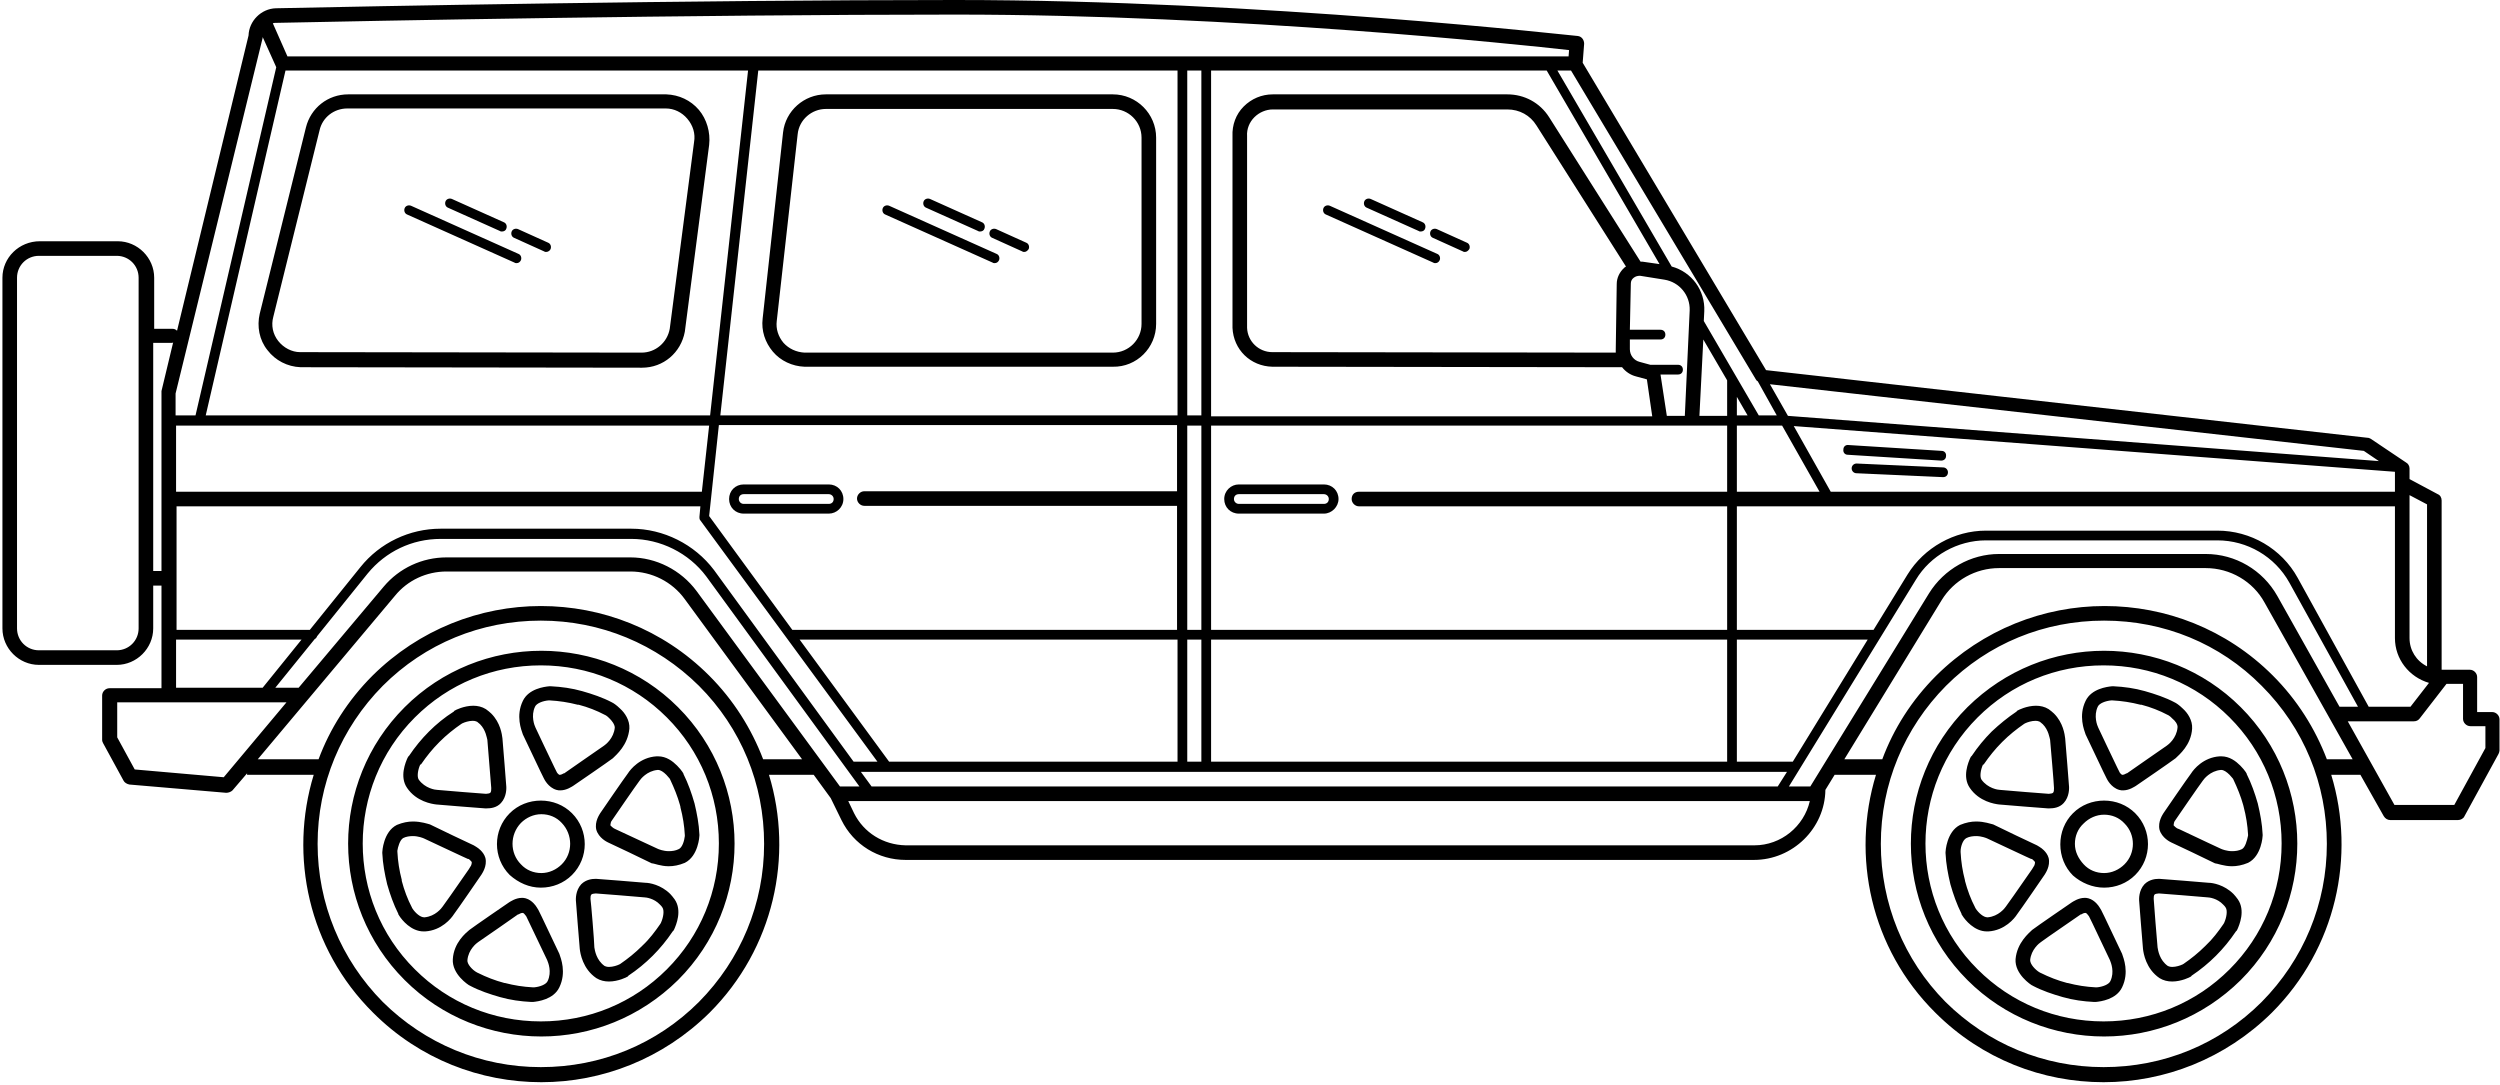 <?xml version="1.0" encoding="UTF-8"?>
<svg width="514px" height="223px" viewBox="0 0 514 223" version="1.1" xmlns="http://www.w3.org/2000/svg" xmlns:xlink="http://www.w3.org/1999/xlink">
    <title>mercedes-benz-car-03</title>
    <g id="Page-1" stroke="none" stroke-width="1" fill="none" fill-rule="evenodd">
        <g id="mercedes-benz-car-03" transform="translate(264, 250) scale(-1, 1) translate(-264, -250)translate(14, 0)" fill="#000000" fill-rule="nonzero">
            <path d="M221,47 C220.8,46.5 221,45.9 221.5,45.7 L232.2,40.9 C232.7,40.7 233.3,40.9 233.5,41.4 C233.7,41.9 233.5,42.5 233,42.7 L222.3,47.5 C222.2,47.6 222,47.6 221.9,47.6 C221.5,47.6 221.1,47.4 221,47 Z M212.8,51.8 C212.9,51.8 213.1,51.8 213.2,51.7 L219.4,48.9 C219.9,48.7 220.1,48.1 219.9,47.6 C219.7,47.1 219.1,46.9 218.6,47.1 L212.4,49.9 C211.9,50.1 211.7,50.7 211.9,51.2 C212.1,51.5 212.4,51.8 212.8,51.8 Z M218,53.5 C218.2,53.9 218.5,54.1 218.9,54.1 C219,54.1 219.2,54.1 219.3,54 L241.4,44.1 C241.9,43.9 242.1,43.3 241.9,42.8 C241.7,42.3 241.1,42.1 240.6,42.3 L218.5,52.2 C218,52.4 217.8,53 218,53.5 Z M312.5,47.6 C312.6,47.6 312.8,47.6 312.9,47.5 L323.6,42.7 C324.1,42.5 324.3,41.9 324.1,41.4 C323.9,40.9 323.3,40.7 322.8,40.9 L312.1,45.7 C311.6,45.9 311.4,46.5 311.6,47 C311.7,47.4 312.1,47.6 312.5,47.6 Z M303.4,51.8 C303.5,51.8 303.7,51.8 303.8,51.7 L310,48.9 C310.5,48.7 310.7,48.1 310.5,47.6 C310.3,47.1 309.7,46.9 309.2,47.1 L303,49.9 C302.5,50.1 302.3,50.7 302.5,51.2 C302.7,51.5 303,51.8 303.4,51.8 Z M308.6,53.5 C308.8,53.9 309.1,54.1 309.5,54.1 C309.6,54.1 309.8,54.1 309.9,54 L332,44.1 C332.5,43.9 332.7,43.3 332.5,42.8 C332.3,42.3 331.7,42.1 331.2,42.3 L309.1,52.2 C308.6,52.4 308.4,53 308.6,53.5 Z M410.8,47.6 C410.9,47.6 411.1,47.6 411.2,47.5 L421.9,42.7 C422.4,42.5 422.6,41.9 422.4,41.4 C422.2,40.9 421.6,40.7 421.1,40.9 L410.4,45.7 C409.9,45.9 409.7,46.5 409.9,47 C410,47.4 410.4,47.6 410.8,47.6 Z M401.7,51.8 C401.8,51.8 402,51.8 402.1,51.7 L408.3,48.9 C408.8,48.7 409,48.1 408.8,47.6 C408.6,47.1 408,46.9 407.5,47.1 L401.3,49.9 C400.8,50.1 400.6,50.7 400.8,51.2 C400.9,51.5 401.3,51.8 401.7,51.8 Z M406.9,53.5 C407.1,53.9 407.4,54.1 407.8,54.1 C407.9,54.1 408.1,54.1 408.2,54 L430.3,44.1 C430.8,43.9 431,43.3 430.8,42.8 C430.6,42.3 430,42.1 429.5,42.3 L407.4,52.2 C406.9,52.4 406.7,53 406.9,53.5 Z M276.3,66.6 L276.3,28.3 C276.3,23.4 280.3,19.4 285.2,19.4 L344.2,19.4 C348.7,19.4 352.5,22.8 353,27.2 L357.2,65.5 C357.5,68 356.7,70.4 355.1,72.3 C353.5,74.2 351.1,75.3 348.6,75.4 C348.6,75.4 348.6,75.4 348.6,75.4 L285.4,75.4 L285.2,75.4 C280.3,75.5 276.3,71.5 276.3,66.6 Z M279.3,66.6 C279.3,69.8 281.9,72.5 285.2,72.5 L285.4,72.5 L348.6,72.5 C350.3,72.4 351.8,71.7 352.9,70.5 C354,69.2 354.5,67.6 354.3,66 L350,27.6 C349.7,24.6 347.1,22.4 344.2,22.4 L285.2,22.4 C282,22.4 279.3,25 279.3,28.3 L279.3,66.6 Z M370.3,22.6 C372,20.6 374.4,19.5 377,19.4 L442.4,19.4 C446.6,19.4 450.1,22.2 451.1,26.2 L460.6,64.5 C461.2,67.1 460.7,69.9 459,72 C457.4,74.1 454.9,75.4 452.2,75.5 L382,75.6 C377.6,75.6 374,72.5 373.2,68.2 L368.2,29.8 C367.9,27.2 368.7,24.5 370.3,22.6 Z M371.3,29.2 L376.3,67.6 C376.8,70.4 379.2,72.5 382.1,72.5 L382.3,72.5 L452.3,72.4 C454,72.4 455.7,71.5 456.8,70.1 C457.9,68.7 458.3,66.9 457.8,65.1 L448.3,26.8 C447.7,24.1 445.3,22.3 442.6,22.3 L377.1,22.3 C375.4,22.3 373.8,23.1 372.7,24.4 C371.5,25.8 371,27.5 371.3,29.2 Z M114.9,94.7 C114.9,94.7 114.9,94.7 114.9,94.7 L134.1,93.5 C134.7,93.5 135.1,93 135,92.4 C135,91.8 134.5,91.4 133.9,91.5 L114.8,92.7 C114.2,92.7 113.8,93.2 113.9,93.8 C113.9,94.3 114.3,94.7 114.9,94.7 Z M114.5,98.1 C114.5,98.1 114.5,98.1 114.5,98.1 L132.3,97.3 C132.9,97.3 133.3,96.8 133.3,96.3 C133.3,95.7 132.8,95.3 132.3,95.3 L114.5,96.1 C113.9,96.1 113.5,96.6 113.5,97.1 C113.5,97.7 113.9,98.1 114.5,98.1 Z M513.5,57.1 L513.5,129.2 C513.5,133.3 510.1,136.7 506,136.7 L490,136.7 C485.9,136.7 482.5,133.3 482.5,129.2 L482.5,120.4 L480.8,120.4 L480.8,141.5 L491.5,141.5 C492.3,141.5 493,142.2 493,143 L493,152.1 C493,152.4 492.9,152.6 492.8,152.8 L488.6,160.5 C488.4,160.9 487.9,161.2 487.4,161.3 L467.5,163 C467,163 466.5,162.8 466.2,162.5 L463.2,159 L463.2,159.3 L449.5,159.3 C454.6,176 450.6,195 437.3,208.2 C427.7,217.8 415.2,222.5 402.7,222.5 C390.2,222.5 377.7,217.7 368.1,208.2 C354.9,195 350.8,176 355.9,159.3 L346.7,159.3 L343.2,164.1 L341,168.6 C338.5,173.7 333.4,176.8 327.8,176.8 L153.4,176.8 C145.4,176.8 138.8,170.3 138.7,162.4 L136.8,159.3 L128.3,159.3 C133.4,176 129.4,195 116.1,208.2 C106.5,217.8 94,222.5 81.5,222.5 C69,222.5 56.5,217.7 46.9,208.2 C33.7,195 29.6,176 34.7,159.3 L28.7,159.3 L23.9,167.8 C23.6,168.3 23.1,168.6 22.6,168.6 L8.6,168.6 C8.1,168.6 7.5,168.3 7.3,167.8 L0.3,155 C0.2,154.8 0.1,154.5 0.1,154.3 L0.1,147.9 C0.1,147.1 0.8,146.4 1.6,146.4 L4.7,146.4 L4.7,139.2 C4.7,138.4 5.4,137.7 6.2,137.7 L12,137.7 L12,102.9 C12,102.3 12.3,101.8 12.8,101.6 L18.6,98.5 L18.6,96.3 C18.6,95.8 18.9,95.3 19.3,95.1 L26.6,90.2 C26.8,90.1 27,90 27.3,90 L150.9,76.1 L188.6,12.9 L188.3,9 C188.3,8.2 188.8,7.5 189.6,7.4 C190.3,7.4 254.3,0 317.6,0 C372.3,0 438.4,1.3 457.3,1.7 C460.3,1.8 462.8,4.3 462.9,7.3 L477.6,68 C477.9,67.7 478.2,67.6 478.6,67.6 L482.3,67.6 L482.3,57.1 C482.3,53 485.7,49.6 489.8,49.6 L505.8,49.6 C510.1,49.6 513.5,53 513.5,57.1 Z M460,7.8 C460,7.7 460,7.7 460,7.6 L457.3,13.6 C457.3,13.7 457.2,13.8 457.2,13.8 L473.8,85.4 L477.9,85.4 L477.9,80.9 L460,7.8 Z M477.8,141.4 L477.8,131.5 L452,131.5 L460,141.4 L477.8,141.4 Z M452.6,141.4 L457.4,141.4 L449.3,131.4 C449.1,131.3 448.9,131.1 448.8,130.8 L438.4,117.9 C434.7,113.4 429.3,110.8 423.4,110.8 L384.2,110.8 C378.2,110.8 372.4,113.7 368.8,118.5 L337.3,161.7 L341.3,161.7 L370.8,121.5 C374,117.2 379.1,114.6 384.4,114.6 L422.2,114.6 C427.2,114.6 431.9,116.8 435.1,120.6 L452.6,141.4 C452.6,141.4 452.6,141.4 452.6,141.4 Z M141.8,161.7 L146.2,161.7 L120.1,119.2 C117.1,114.2 111.5,111.1 105.7,111.1 L58.1,111.1 C52,111.1 46.3,114.4 43.3,119.8 L29.2,145.3 L33,145.3 L45.8,122.5 C48.8,117.2 54.4,113.9 60.5,113.9 L103,113.9 C108.8,113.9 114.3,117 117.4,122 L141.8,161.7 Z M14.6,140.4 L18.4,145.3 L27,145.3 L41.6,118.8 C44.9,112.8 51.3,109.1 58.1,109.1 L105.7,109.1 C112.2,109.1 118.4,112.6 121.8,118.1 L128.8,129.5 C128.8,129.5 128.8,129.5 128.8,129.5 L156.9,129.5 L156.9,104.1 L21.6,104.1 L21.6,131.2 C21.6,135.5 18.7,139.2 14.6,140.4 Z M167.6,85.5 L171.3,85.5 L172.6,77 L169,77 C168.4,77 168,76.6 168,76 C168,75.4 168.4,75 169,75 L174.7,75 L176.9,74.4 C178.1,74.1 178.9,73 178.9,71.8 L178.9,69.8 C178.8,69.8 178.8,69.8 178.7,69.8 L172.6,69.8 C172,69.8 171.6,69.4 171.6,68.8 C171.6,68.2 172,67.8 172.6,67.8 L178.7,67.8 C178.8,67.8 178.8,67.8 178.9,67.8 L178.7,58.3 C178.7,57.8 178.5,57.4 178.1,57.1 C177.7,56.8 177.3,56.7 176.8,56.7 L171.8,57.5 C168.7,58 166.5,60.7 166.6,63.8 L167.6,85.5 Z M196,14.5 L172.8,54.3 L176.3,53.8 C176.4,53.8 176.6,53.8 176.7,53.8 L195.5,24.1 C197.4,21.1 200.6,19.4 204.1,19.4 L252.3,19.4 C254.6,19.4 256.7,20.3 258.3,21.9 C259.9,23.5 260.7,25.7 260.6,28 L260.6,67.4 C260.4,71.9 256.9,75.3 252.4,75.4 L180.5,75.5 C179.8,76.4 178.8,77.1 177.6,77.4 L175.4,78 L174.3,85.6 L265,85.6 L265,14.5 L196,14.5 Z M360.2,14.5 L368,85.4 L471.7,85.4 L455.3,14.5 L360.2,14.5 Z M450.3,129.5 L477.7,129.5 L477.7,104.1 L370,104.1 L370.2,106.3 C370.2,106.5 370.2,106.8 370,107 L333.6,156.6 L338.5,156.6 L367.2,117.2 C371.2,111.9 377.6,108.7 384.2,108.7 L423.4,108.7 C429.8,108.7 435.9,111.6 439.9,116.6 L450.3,129.5 Z M331.2,156.6 L349.6,131.5 L271.9,131.5 L271.9,156.6 L331.2,156.6 Z M269.9,156.6 L269.9,131.5 L267,131.5 L267,156.6 L269.9,156.6 Z M265,156.6 L265,131.5 L158.9,131.5 L158.9,156.6 L265,156.6 Z M156.9,156.6 L156.9,131.5 L130,131.5 L145.4,156.6 L156.9,156.6 Z M236.1,102.6 C236.1,103.4 235.4,104.1 234.6,104.1 L158.9,104.1 L158.9,129.5 L265,129.5 L265,87.5 L158.9,87.5 L158.9,101.1 L234.6,101.1 C235.5,101.1 236.1,101.7 236.1,102.6 Z M368.2,106.1 L366.2,87.4 L272,87.4 L272,101 C272,101 272.1,101 272.1,101 L336.3,101 C337.1,101 337.8,101.7 337.8,102.5 C337.8,103.3 337.1,104 336.3,104 L272.1,104 C272.1,104 272,104 272,104 L272,129.5 L351,129.5 C351,129.5 351.1,129.5 351.1,129.5 L368.2,106.1 Z M269.9,87.5 L267,87.5 L267,129.5 L269.9,129.5 L269.9,87.5 Z M477.8,101.1 L477.8,87.5 L368.2,87.5 L369.7,101.1 C369.8,101.1 369.9,101.1 370,101.1 L477.8,101.1 Z M271.9,14.5 L271.9,85.4 L365.9,85.4 L358.1,14.5 L271.9,14.5 Z M269.9,14.5 L267,14.5 L267,85.4 L269.9,85.4 L269.9,14.5 Z M181.8,71.8 C181.8,72 181.8,72.2 181.8,72.5 L252.4,72.4 C255.2,72.4 257.5,70.2 257.6,67.4 L257.6,28 C257.7,26.5 257.1,25.1 256.1,24.1 C255.1,23.1 253.7,22.5 252.3,22.5 L204.1,22.5 C201.6,22.5 199.4,23.7 198.1,25.8 L179.7,54.8 C179.8,54.9 179.9,54.9 180,55 C181,55.9 181.6,57.1 181.6,58.4 L181.8,71.8 Z M163.8,69.8 L158.9,78.2 L158.9,85.5 L164.6,85.5 L163.8,69.8 Z M156.9,81.6 L154.7,85.4 L156.9,85.4 L156.9,81.6 Z M147.6,87.5 L139.9,101.1 L156.9,101.1 L156.9,87.5 L147.6,87.5 Z M145.2,87.6 L21.6,97 L21.6,99.3 L21.6,101.1 L137.6,101.1 L145.2,87.6 Z M334.8,161.7 L337,158.7 L146.6,158.7 L148.5,161.7 L334.8,161.7 Z M191.4,10.3 L191.5,11.6 L454.9,11.6 L457.9,4.8 C457.9,4.8 457.9,4.8 457.9,4.8 C457.7,4.7 457.5,4.7 457.2,4.7 C438.3,4.3 372.3,3 317.6,3 C259.7,3 201.1,9.2 191.4,10.3 Z M153,78 C152.9,78.2 152.8,78.3 152.6,78.4 L148.7,85.4 L152.4,85.4 L163.7,66 L163.6,64 C163.4,59.7 166.2,55.9 170.3,54.8 L193.8,14.5 L191,14.5 L153,78 Z M24.9,94.8 L146.4,85.5 L150.1,79 L28,92.7 L24.9,94.8 Z M15,103.7 L15,137 C17.2,135.9 18.6,133.7 18.6,131.2 L18.6,101.8 L15,103.7 Z M31.3,148.3 L17.7,148.3 C17.2,148.3 16.8,148.1 16.5,147.7 L11,140.6 L7.6,140.6 L7.6,147.8 C7.6,148.6 6.9,149.3 6.1,149.3 L3,149.3 L3,153.8 L9.4,165.5 L21.7,165.5 L31.3,148.3 Z M127.3,173.5 C127.3,161.2 122.5,149.7 113.9,141 C105.2,132.3 93.7,127.6 81.4,127.6 C69.1,127.6 57.6,132.3 49,141 C40.3,149.7 35.6,161.2 35.6,173.5 C35.6,185.8 40.4,197.3 49,206 C57.7,214.7 69.2,219.4 81.5,219.4 C93.8,219.4 105.3,214.6 114,206 C122.6,197.3 127.3,185.7 127.3,173.5 Z M134.8,156.1 L114.8,123.4 C112.3,119.3 107.8,116.8 103,116.8 L60.5,116.8 C55.5,116.8 50.8,119.5 48.4,123.9 L30.3,156.1 L35.6,156.1 C38,149.8 41.7,143.9 46.7,138.9 C56.3,129.3 68.8,124.6 81.3,124.6 C93.8,124.6 106.3,129.4 115.9,138.9 C121,144 124.7,149.9 127,156.1 L134.8,156.1 Z M338.4,167.2 L339.6,164.7 L141.9,164.7 C143.1,169.9 147.8,173.8 153.3,173.8 L327.8,173.8 C332.4,173.7 336.4,171.2 338.4,167.2 Z M448.7,173.5 C448.7,161.2 443.9,149.7 435.3,141 C426.6,132.3 415.1,127.6 402.8,127.6 C390.5,127.6 379,132.4 370.3,141 C361.6,149.7 356.9,161.2 356.9,173.5 C356.9,185.8 361.7,197.3 370.3,206 C379,214.7 390.5,219.4 402.8,219.4 C415.1,219.4 426.6,214.6 435.3,206 C443.9,197.3 448.7,185.7 448.7,173.5 Z M461,156.1 L432.8,122.5 C430.2,119.3 426.3,117.5 422.2,117.5 L384.4,117.5 C380,117.5 375.8,119.6 373.2,123.2 L349.1,156.1 L357.1,156.1 C359.5,149.8 363.2,143.9 368.2,138.9 C377.8,129.3 390.3,124.6 402.8,124.6 C415.3,124.6 427.8,129.4 437.4,138.9 C442.5,144 446.2,149.9 448.5,156.1 L461,156.1 Z M479.3,144.4 L455.1,144.4 L468,159.8 L486.3,158.2 L489.9,151.6 L489.9,144.4 L479.3,144.4 L479.3,144.4 Z M482.5,117.4 L482.5,70.5 L478.8,70.5 C478.6,70.5 478.5,70.5 478.4,70.4 L480.8,80.4 C480.8,80.5 480.8,80.6 480.8,80.8 L480.8,117.4 L482.5,117.4 Z M510.5,57.1 C510.5,54.6 508.5,52.6 506,52.6 L490,52.6 C487.5,52.6 485.5,54.6 485.5,57.1 L485.5,129.2 C485.5,131.7 487.5,133.7 490,133.7 L506,133.7 C508.5,133.7 510.5,131.7 510.5,129.2 L510.5,57.1 Z M238.8,102.6 C238.8,100.9 240.1,99.6 241.8,99.6 L259.3,99.6 C260.9,99.6 262.3,100.9 262.3,102.6 C262.3,104.3 261,105.6 259.3,105.6 L241.8,105.6 C240.2,105.6 238.8,104.2 238.8,102.6 Z M240.8,102.6 C240.8,103.2 241.2,103.6 241.8,103.6 L259.3,103.6 C259.8,103.6 260.3,103.2 260.3,102.6 C260.3,102 259.9,101.6 259.3,101.6 L241.8,101.6 C241.3,101.6 240.8,102 240.8,102.6 Z M364.1,102.6 C364.1,104.3 362.8,105.6 361.1,105.6 L343.6,105.6 C342,105.6 340.6,104.3 340.6,102.6 C340.6,100.9 341.9,99.6 343.6,99.6 L361.1,99.6 C362.8,99.6 364.1,100.9 364.1,102.6 Z M362.1,102.6 C362.1,102 361.7,101.6 361.1,101.6 L343.6,101.6 C343.1,101.6 342.6,102 342.6,102.6 C342.6,103.2 343,103.6 343.6,103.6 L361.1,103.6 C361.7,103.6 362.1,103.1 362.1,102.6 Z M109.5,145.4 C125,160.9 125,186 109.5,201.5 C101.8,209.2 91.6,213.1 81.4,213.1 C71.2,213.1 61.1,209.2 53.3,201.5 C37.8,186 37.8,160.9 53.3,145.4 C61,137.7 71.2,133.8 81.4,133.8 C91.6,133.8 101.7,137.7 109.5,145.4 Z M107.4,147.5 C100.5,140.6 91.3,136.8 81.5,136.8 C71.7,136.8 62.5,140.6 55.6,147.5 C48.7,154.4 44.9,163.6 44.9,173.4 C44.9,183.2 48.7,192.4 55.6,199.3 C62.5,206.2 71.7,210 81.5,210 C91.3,210 100.5,206.2 107.4,199.3 C121.7,185.1 121.7,161.8 107.4,147.5 Z M99.6,197.2 C99.8,200.3 96.4,202.5 96.2,202.6 C96.1,202.6 96,202.7 96,202.7 C94.1,203.7 92,204.4 89.9,205 C89.9,205 89.9,205 89.9,205 C89.9,205 89.9,205 89.9,205 C87.8,205.6 85.6,205.9 83.5,206 C83.4,206 83.4,206 83.3,206 C83.3,206 83.3,206 83.3,206 C83.3,206 83.2,206 83.1,206 C82.1,205.9 78.9,205.5 77.7,203 C76.2,199.9 77.4,197 77.7,196.1 C78.2,195.1 81.8,187.4 82,187.1 C82.1,187 82.4,186.3 83,185.7 C83.4,185.3 83.9,184.9 84.6,184.7 C84.6,184.7 84.6,184.7 84.6,184.7 C84.6,184.7 84.6,184.7 84.6,184.7 C84.9,184.6 85.2,184.6 85.4,184.6 C86.7,184.6 87.8,185.4 88,185.5 C88.3,185.7 95.3,190.5 96.2,191.2 C96.8,191.8 99.3,193.8 99.6,197.2 Z M96.6,197.4 C96.4,195.2 94.7,193.9 94.4,193.7 C93.5,193 86.6,188.3 86.2,188 C86.2,188 86.2,188 86.1,188 C85.9,187.9 85.6,187.7 85.3,187.7 C85.3,187.7 85.2,187.7 85.2,187.7 C85.1,187.7 85,187.8 84.9,187.9 C84.7,188.1 84.6,188.3 84.5,188.4 C84.5,188.4 84.5,188.4 84.5,188.4 C84.3,188.7 80.7,196.4 80.2,197.4 C80,197.9 79.2,199.8 80.1,201.7 C80.4,202.4 81.7,202.9 82.9,203 C83,203 83,203 83.1,203 C85.1,202.9 87,202.6 88.9,202.1 C88.9,202.1 89,202.1 89,202.1 C90.9,201.6 92.7,200.9 94.5,200 C94.6,200 94.6,199.9 94.7,199.9 C95.5,199.4 96.6,198.3 96.6,197.4 Z M107.7,168.9 C108.7,168.9 109.8,169.1 111,169.6 C113.8,171 114,175.1 114,175.2 C114,175.3 114,175.4 114,175.4 C113.9,177.6 113.5,179.7 113,181.8 C113,181.8 113,181.8 113,181.8 C113,181.8 113,181.8 113,181.8 C112.4,183.9 111.7,185.9 110.7,187.9 C110.7,188 110.7,188.1 110.6,188.1 C110.6,188.1 110.6,188.2 110.5,188.3 C110,189.1 108.1,191.5 105.5,191.5 C105.4,191.5 105.3,191.5 105.2,191.5 C101.8,191.3 99.8,188.8 99.3,188 C98.6,187.1 93.8,180.1 93.6,179.8 C93.5,179.6 92.4,178.1 92.8,176.4 C92.8,176.4 92.8,176.4 92.8,176.4 C92.8,176.4 92.8,176.4 92.8,176.4 C93,175.7 93.4,175.2 93.8,174.8 C94.4,174.2 95.1,173.9 95.2,173.8 C95.5,173.7 103.2,170 104.2,169.5 C104.7,169.4 106,168.9 107.7,168.9 Z M109.7,172.3 C109.1,172 108.4,171.9 107.7,171.9 C106.6,171.9 105.6,172.3 105.4,172.4 C104.6,172.8 99.6,175.1 97.5,176.1 L96.4,176.6 C96.4,176.6 96.4,176.6 96.3,176.6 C96.2,176.6 96,176.8 95.8,177 C95.7,177.1 95.6,177.2 95.6,177.3 C95.6,177.3 95.6,177.3 95.6,177.3 C95.6,177.5 95.7,178 95.9,178.2 C95.9,178.2 95.9,178.2 95.9,178.2 L96.2,178.7 C99.4,183.3 101.2,185.9 101.6,186.4 C101.8,186.7 103.1,188.4 105.3,188.6 C105.3,188.6 105.4,188.6 105.4,188.6 C106.2,188.6 107.2,187.7 107.8,186.8 C107.8,186.7 107.9,186.7 107.9,186.6 C108.8,184.9 109.5,183 110,181.1 C110,181.1 110,181 110,181 C110.5,179.1 110.8,177.2 110.9,175.2 C110.9,175.1 110.9,175.1 110.9,175 C110.9,174.2 110.5,172.7 109.7,172.3 Z M104.5,150.4 C106,151.9 107.4,153.6 108.6,155.4 C108.7,155.5 108.7,155.5 108.8,155.6 C108.8,155.6 108.8,155.7 108.9,155.8 C109.3,156.7 110.6,159.7 109,162 C107.1,164.8 103.9,165.3 103,165.4 C101.8,165.5 93.4,166.2 93,166.2 C93,166.2 92.8,166.2 92.6,166.2 C91.9,166.2 90.6,166.1 89.7,165.1 C89.7,165.1 89.7,165.1 89.7,165.1 C89.7,165.1 89.7,165.1 89.7,165.1 C88.5,163.8 88.6,162 88.6,161.8 C88.6,161.5 89.3,153 89.4,151.8 C89.5,151 89.8,148.6 91.7,146.7 C92,146.4 92.4,146.1 92.8,145.8 C93.6,145.3 94.5,145.1 95.4,145.1 C97.3,145.1 99.1,146 99.2,146.1 C99.3,146.1 99.3,146.2 99.4,146.3 C101.2,147.5 102.9,148.9 104.5,150.4 C104.5,150.4 104.5,150.4 104.5,150.4 C104.5,150.4 104.5,150.4 104.5,150.4 Z M106.1,157.1 C105,155.5 103.8,154 102.4,152.6 C102.4,152.6 102.4,152.6 102.4,152.6 C102.4,152.6 102.3,152.5 102.3,152.5 C100.9,151.1 99.4,149.9 97.8,148.8 C97.7,148.8 97.7,148.7 97.6,148.7 C97.2,148.5 96.3,148.2 95.5,148.2 C94.9,148.2 94.7,148.4 94.6,148.4 C94.4,148.6 94.2,148.7 94,148.9 C92.8,150.1 92.6,151.8 92.5,152.1 C92.4,153.2 91.7,161.3 91.7,162 C91.7,162 91.7,162 91.7,162.1 C91.7,162.4 91.7,162.8 91.9,163 C91.9,163 91.9,163 91.9,163 C92,163.1 92.4,163.2 92.7,163.2 C92.7,163.2 92.8,163.2 92.8,163.2 C92.8,163.2 92.8,163.2 92.9,163.2 C93.3,163.2 101.7,162.5 102.8,162.4 C103.2,162.4 105.3,162.1 106.6,160.3 C107,159.7 106.8,158.3 106.3,157.2 C106.2,157.2 106.1,157.2 106.1,157.1 Z M63.3,149.8 C63.2,148.1 64.2,146.6 65.2,145.7 C66,144.9 66.7,144.5 66.7,144.5 C66.8,144.5 66.9,144.4 66.9,144.4 C68.8,143.4 70.9,142.7 73,142.1 C73,142.1 73,142.1 73,142.1 C73,142.1 73,142.1 73,142.1 C75.1,141.5 77.3,141.2 79.4,141.1 C79.5,141.1 79.5,141.1 79.6,141.1 C79.6,141.1 79.6,141.1 79.6,141.1 C79.6,141.1 79.7,141.1 79.8,141.1 C80.8,141.2 84,141.6 85.2,144.1 C86.7,147.2 85.5,150.1 85.2,151 C84.7,152 81.1,159.7 80.9,160 C80.8,160.2 80,161.9 78.3,162.4 C78.3,162.4 78.3,162.4 78.3,162.4 C78.3,162.4 78.3,162.4 78.3,162.4 C78,162.5 77.7,162.5 77.5,162.5 C76.2,162.5 75.1,161.7 74.9,161.6 C74.6,161.4 67.6,156.6 66.7,155.9 C66,155.2 63.5,153.2 63.3,149.8 Z M66.3,149.6 C66.5,151.8 68.2,153.1 68.5,153.3 C69.4,153.9 76.4,158.8 76.7,159 C76.7,159 76.7,159 76.8,159 C77,159.1 77.3,159.3 77.6,159.3 C77.6,159.3 77.7,159.3 77.7,159.3 C77.7,159.3 77.7,159.3 77.7,159.3 C77.9,159.2 78.2,158.9 78.3,158.6 C78.3,158.6 78.3,158.6 78.3,158.6 L78.7,157.8 C79.7,155.8 82.2,150.4 82.6,149.6 C82.8,149.2 83.6,147.2 82.7,145.3 C82.4,144.6 81.1,144.1 79.9,144 C79.8,144 79.8,144 79.7,144 C77.8,144.1 75.8,144.4 73.9,144.9 C73.8,144.9 73.8,144.9 73.7,144.9 C71.8,145.4 70,146.1 68.3,147 C68.2,147 68.2,147.1 68.1,147.1 C67.9,147.2 67.6,147.5 67.3,147.8 C66.9,148.1 66.2,148.9 66.3,149.6 Z M73.1,181.8 C74.3,183.1 74.2,184.9 74.2,185.1 C74.2,185.4 73.5,193.9 73.4,195.1 C73.3,196 72.8,199.2 70,201.1 C69.2,201.6 68.3,201.8 67.4,201.8 C65.5,201.8 63.7,200.9 63.6,200.8 C63.5,200.8 63.5,200.7 63.4,200.6 C61.6,199.4 59.9,198 58.4,196.5 C58.4,196.5 58.4,196.5 58.4,196.5 C58.4,196.5 58.4,196.5 58.4,196.5 C56.9,195 55.5,193.3 54.3,191.5 C54.2,191.4 54.2,191.4 54.1,191.3 C54.1,191.3 54.1,191.2 54,191.1 C53.6,190.2 52.3,187.2 53.9,184.9 C54.2,184.5 54.5,184.1 54.8,183.8 C56.7,181.9 59.1,181.5 59.9,181.5 C61.1,181.4 69.5,180.7 69.9,180.7 C69.9,180.7 70.1,180.7 70.3,180.7 C70.8,180.7 72.1,180.8 73.1,181.8 C73.1,181.8 73.1,181.8 73.1,181.8 C73.1,181.8 73.1,181.8 73.1,181.8 Z M71.2,184.8 C71.2,184.5 71.2,184.1 71,183.9 C70.9,183.8 70.5,183.7 70.2,183.7 C70.2,183.7 70.1,183.7 70.1,183.7 C70.1,183.7 70.1,183.7 70,183.7 C69.7,183.7 61.2,184.4 60.1,184.5 C59.8,184.5 58.1,184.7 56.9,186 C56.7,186.2 56.5,186.4 56.4,186.6 C56,187.2 56.2,188.6 56.7,189.7 C56.7,189.8 56.8,189.8 56.8,189.9 C57.9,191.5 59.1,193.1 60.5,194.4 C60.5,194.4 60.5,194.4 60.5,194.4 C60.5,194.4 60.5,194.4 60.6,194.5 C60.6,194.5 60.6,194.5 60.6,194.5 C62,195.9 63.5,197.1 65.1,198.2 C65.2,198.2 65.2,198.3 65.3,198.3 C65.7,198.5 66.6,198.8 67.4,198.8 C68,198.8 68.2,198.6 68.3,198.6 C70,197.4 70.3,195.4 70.4,194.8 C70.5,193.7 71.2,185.3 71.2,184.8 C71.2,184.9 71.2,184.8 71.2,184.8 Z M55.1,178.1 C54.1,178.1 53,177.9 51.8,177.4 C49,176 48.8,171.9 48.8,171.8 C48.8,171.7 48.8,171.6 48.8,171.6 C48.9,169.4 49.3,167.3 49.8,165.2 C49.8,165.2 49.8,165.2 49.8,165.2 C49.8,165.2 49.8,165.2 49.8,165.2 C50.4,163.1 51.1,161.1 52.1,159.1 C52.1,159 52.1,158.9 52.2,158.9 C52.2,158.9 52.2,158.8 52.3,158.7 C52.5,158.4 52.9,157.9 53.4,157.4 C54.3,156.5 55.6,155.5 57.3,155.5 C57.4,155.5 57.5,155.5 57.6,155.5 C61,155.7 63,158.2 63.5,159 C64.2,159.9 69,166.9 69.2,167.2 C69.3,167.4 70.4,168.9 70,170.6 C70,170.6 70,170.6 70,170.6 C70,170.6 70,170.6 70,170.6 C69.5,172.3 67.8,173.1 67.6,173.2 C67.3,173.3 59.6,177 58.6,177.5 C58.2,177.5 56.8,178.1 55.1,178.1 Z M53.1,174.6 C53.7,174.9 54.4,175 55.1,175 C56.2,175 57.2,174.6 57.4,174.5 C58,174.2 60.9,172.9 65.9,170.5 L66.4,170.3 L66.4,170.3 L66.4,170.3 C66.6,170.2 66.9,169.9 67.1,169.7 L67.1,169.6 C67.1,169.4 67,168.9 66.8,168.7 L66.8,168.7 L66.8,168.7 C66.6,168.4 61.8,161.4 61.1,160.5 C60.9,160.2 59.6,158.5 57.4,158.3 C57.4,158.3 57.3,158.3 57.3,158.3 C56.8,158.3 56.2,158.7 55.6,159.3 C55.3,159.6 55.1,159.9 54.9,160.1 L54.8,160.3 C54,162 53.3,163.7 52.8,165.5 L52.8,165.5 L52.7,165.9 L52.7,165.9 L52.7,165.9 C52.2,167.8 51.9,169.7 51.8,171.6 L51.8,171.8 C52,172.8 52.4,174.3 53.1,174.6 Z M81.4,182.5 C79,182.5 76.7,181.6 75,179.9 C71.5,176.4 71.5,170.7 75,167.2 C76.7,165.5 79,164.6 81.4,164.6 C83.8,164.6 86.1,165.5 87.8,167.2 C89.5,168.9 90.4,171.2 90.4,173.6 C90.4,176 89.5,178.3 87.8,180 C86.1,181.5 83.8,182.5 81.4,182.5 Z M77.2,177.7 C78.3,178.8 79.8,179.5 81.4,179.5 C83,179.5 84.5,178.9 85.6,177.7 C86.7,176.5 87.4,175.1 87.4,173.5 C87.4,171.9 86.8,170.4 85.6,169.3 C84.5,168.2 83,167.5 81.4,167.5 C79.8,167.5 78.3,168.1 77.2,169.3 C74.9,171.6 74.9,175.4 77.2,177.7 Z M430.8,145.4 C446.3,160.9 446.3,186 430.8,201.5 C423.1,209.2 412.9,213.1 402.7,213.1 C392.5,213.1 382.4,209.2 374.6,201.5 C359.1,186 359.1,160.9 374.6,145.4 C382.3,137.7 392.5,133.8 402.7,133.8 C412.9,133.8 423.1,137.7 430.8,145.4 Z M428.7,147.5 C421.8,140.6 412.6,136.8 402.8,136.8 C393,136.8 383.8,140.6 376.9,147.5 C370,154.4 366.2,163.6 366.2,173.4 C366.2,183.2 370,192.4 376.9,199.3 C383.8,206.2 393,210 402.8,210 C412.6,210 421.8,206.2 428.7,199.3 C443,185.1 443,161.8 428.7,147.5 Z M420.9,197.2 C421.1,200.3 417.7,202.5 417.5,202.6 C417.4,202.6 417.3,202.7 417.3,202.7 C415.4,203.7 413.3,204.4 411.2,205 C411.2,205 411.2,205 411.2,205 C411.2,205 411.2,205 411.2,205 C409.1,205.6 406.9,205.9 404.8,206 C404.7,206 404.7,206 404.6,206 C404.6,206 404.6,206 404.6,206 C404.6,206 404.5,206 404.4,206 C403.4,205.9 400.2,205.5 399,203 C397.5,199.9 398.7,197 399,196.1 C399.5,195.1 403.1,187.4 403.3,187.1 C403.4,187 403.7,186.3 404.3,185.7 C404.7,185.3 405.2,184.9 405.9,184.7 C405.9,184.7 405.9,184.7 405.9,184.7 C405.9,184.7 405.9,184.7 405.9,184.7 C406.2,184.6 406.5,184.6 406.7,184.6 C408,184.6 409.1,185.4 409.3,185.5 C409.6,185.7 416.6,190.5 417.5,191.2 C418.2,191.8 420.7,193.8 420.9,197.2 Z M417.9,197.4 C417.7,195.2 416,193.9 415.7,193.7 C414.8,193.1 407.9,188.3 407.5,188 C407.5,188 407.5,188 407.4,188 C407.2,187.9 406.9,187.7 406.6,187.7 C406.6,187.7 406.5,187.7 406.5,187.7 C406.4,187.7 406.3,187.8 406.2,187.9 C406,188.1 405.9,188.3 405.8,188.4 C405.8,188.4 405.8,188.4 405.8,188.4 C405.4,189.2 402,196.4 401.5,197.4 C401.3,197.9 400.5,199.8 401.4,201.7 C401.7,202.4 403,202.9 404.2,203 C404.3,203 404.3,203 404.4,203 C406.4,202.9 408.3,202.6 410.2,202.1 C410.2,202.1 410.3,202.1 410.3,202.1 C412.2,201.6 414,200.9 415.8,200 C415.9,200 415.9,199.9 416,199.9 C416.9,199.4 418,198.2 417.9,197.4 Z M429.1,168.9 C430.1,168.9 431.2,169.1 432.4,169.6 C435.2,171 435.4,175.1 435.4,175.2 C435.4,175.3 435.4,175.4 435.4,175.4 C435.3,177.6 434.9,179.7 434.4,181.8 C434.4,181.8 434.4,181.8 434.4,181.8 C434.4,181.8 434.4,181.8 434.4,181.8 C433.8,183.9 433.1,185.9 432.1,187.9 C432.1,188 432.1,188.1 432,188.1 C432,188.1 432,188.2 431.9,188.3 C431.4,189.1 429.5,191.5 426.9,191.5 C426.8,191.5 426.7,191.5 426.6,191.5 C423.2,191.3 421.2,188.8 420.7,188 C420,187.1 415.2,180.1 415,179.8 C414.9,179.6 413.8,178.1 414.2,176.4 C414.2,176.4 414.2,176.4 414.2,176.4 C414.2,176.4 414.2,176.4 414.2,176.4 C414.4,175.7 414.8,175.2 415.2,174.8 C415.8,174.2 416.5,173.9 416.6,173.8 C416.9,173.7 424.6,170 425.6,169.5 C426,169.4 427.4,168.9 429.1,168.9 Z M431.1,172.3 C430.5,172 429.8,171.9 429.1,171.9 C428,171.9 427,172.3 426.8,172.4 C426,172.8 421,175.1 418.9,176.1 L417.8,176.6 C417.8,176.6 417.8,176.6 417.7,176.6 C417.6,176.6 417.4,176.8 417.2,177 C417.1,177.1 417,177.2 417,177.3 C417,177.3 417,177.3 417,177.3 C417,177.5 417.1,178 417.3,178.2 L417.6,178.7 C420.8,183.3 422.6,185.9 423,186.4 C423.2,186.7 424.5,188.4 426.7,188.6 C426.7,188.6 426.8,188.6 426.8,188.6 C427.6,188.6 428.6,187.7 429.2,186.8 C429.2,186.7 429.3,186.7 429.3,186.6 C430.2,184.9 430.9,183 431.4,181.1 C431.4,181 431.4,181 431.4,180.9 C431.9,179 432.2,177.1 432.3,175.1 C432.3,175 432.3,175 432.3,174.9 C432.2,174.2 431.8,172.7 431.1,172.3 Z M425.8,150.4 C427.3,151.9 428.7,153.6 429.9,155.4 C430,155.5 430,155.5 430.1,155.6 C430.1,155.6 430.1,155.7 430.2,155.8 C430.6,156.7 431.9,159.7 430.3,162 C428.4,164.8 425.2,165.3 424.3,165.4 C423.1,165.5 414.7,166.2 414.3,166.2 C414.3,166.2 414.1,166.2 413.9,166.2 C413.2,166.2 411.9,166.1 411,165.1 C411,165.1 411,165.1 411,165.1 C411,165.1 411,165.1 411,165.1 C409.8,163.8 409.9,162 409.9,161.8 C409.9,161.5 410.6,153 410.7,151.8 C410.8,151 411.1,148.6 413,146.7 C413.3,146.4 413.7,146.1 414.1,145.8 C414.9,145.3 415.8,145.1 416.7,145.1 C418.6,145.1 420.4,146 420.5,146.1 C420.6,146.1 420.6,146.2 420.7,146.3 C422.6,147.5 424.3,148.9 425.8,150.4 C425.8,150.4 425.8,150.4 425.8,150.4 C425.8,150.4 425.8,150.4 425.8,150.4 Z M427.4,157.1 C426.3,155.5 425.1,154 423.7,152.6 C423.7,152.6 423.7,152.6 423.7,152.6 C423.7,152.6 423.6,152.5 423.6,152.5 C422.2,151.1 420.7,149.9 419.1,148.8 C419,148.8 419,148.7 418.9,148.7 C418.5,148.5 417.6,148.2 416.8,148.2 C416.2,148.2 416,148.4 415.9,148.4 C415.7,148.6 415.5,148.7 415.3,148.9 C414.1,150.1 413.9,151.8 413.8,152.1 C413.7,153.1 413.1,160.7 413,162 C413,162 413,162 413,162.1 C413,162.4 413,162.8 413.2,163 C413.2,163 413.2,163 413.2,163 C413.3,163.1 413.7,163.2 414,163.2 C414,163.2 414.1,163.2 414.1,163.2 C414.1,163.2 414.1,163.2 414.2,163.2 C414.6,163.2 423,162.5 424.1,162.4 C424.5,162.4 426.6,162.1 427.9,160.3 C428.3,159.7 428.1,158.3 427.6,157.2 C427.5,157.2 427.5,157.2 427.4,157.1 Z M384.6,149.8 C384.5,148.1 385.5,146.6 386.5,145.7 C387.3,144.9 388,144.5 388,144.5 C388.1,144.5 388.2,144.4 388.2,144.4 C390.1,143.4 392.2,142.7 394.3,142.1 C394.3,142.1 394.3,142.1 394.3,142.1 C394.3,142.1 394.3,142.1 394.3,142.1 C396.4,141.5 398.6,141.2 400.7,141.1 C400.8,141.1 400.8,141.1 400.9,141.1 C400.9,141.1 400.9,141.1 400.9,141.1 C400.9,141.1 401,141.1 401.1,141.1 C402.1,141.2 405.3,141.6 406.5,144.1 C408,147.2 406.8,150.1 406.5,151 C406,152 402.4,159.7 402.2,160 C402.1,160.2 401.3,161.9 399.6,162.4 C399.6,162.4 399.6,162.4 399.6,162.4 C399.6,162.4 399.6,162.4 399.6,162.4 C399.3,162.5 399,162.5 398.8,162.5 C397.5,162.5 396.4,161.7 396.2,161.6 C395.9,161.4 388.9,156.6 388,155.9 C387.3,155.2 384.9,153.2 384.6,149.8 Z M387.6,149.6 C387.8,151.8 389.5,153.1 389.8,153.3 C390.7,153.9 397.7,158.8 398,159 C398,159 398,159 398.1,159 C398.3,159.1 398.6,159.3 398.9,159.3 C398.9,159.3 399,159.3 399,159.3 C399,159.3 399,159.3 399,159.3 C399.2,159.2 399.5,158.9 399.6,158.6 C399.6,158.6 399.6,158.6 399.6,158.6 L400,157.8 C401,155.8 403.5,150.4 403.9,149.6 C404.1,149.2 404.9,147.2 404,145.3 C403.7,144.6 402.4,144.1 401.2,144 C401.1,144 401.1,144 401,144 C399.1,144.1 397.1,144.4 395.2,144.9 C395.1,144.9 395.1,144.9 395,144.9 C393.1,145.4 391.3,146.1 389.6,147 C389.5,147 389.5,147.1 389.4,147.1 C389.2,147.2 388.9,147.5 388.6,147.8 C388.3,148.1 387.6,148.9 387.6,149.6 Z M394.5,181.8 C395.7,183.1 395.6,184.9 395.6,185.1 C395.6,185.4 394.9,193.9 394.8,195.1 C394.7,196 394.2,199.2 391.4,201.1 C390.6,201.6 389.7,201.8 388.8,201.8 C386.9,201.8 385.1,200.9 385,200.8 C384.9,200.8 384.9,200.7 384.8,200.6 C383,199.4 381.3,198 379.8,196.5 C379.8,196.5 379.8,196.5 379.8,196.5 C379.8,196.5 379.8,196.5 379.8,196.5 C378.3,195 376.9,193.3 375.7,191.5 C375.6,191.4 375.6,191.4 375.5,191.3 C375.5,191.3 375.5,191.2 375.4,191.1 C375,190.2 373.7,187.2 375.3,184.9 C375.6,184.5 375.9,184.1 376.2,183.8 C378.1,181.9 380.5,181.5 381.3,181.5 C382.5,181.4 390.9,180.7 391.3,180.7 C391.3,180.7 391.5,180.7 391.7,180.7 C392.2,180.7 393.5,180.8 394.5,181.8 C394.5,181.8 394.5,181.8 394.5,181.8 C394.5,181.8 394.5,181.8 394.5,181.8 Z M392.6,184.8 C392.6,184.5 392.6,184.1 392.4,183.9 C392.4,183.9 392.4,183.9 392.4,183.9 C392.3,183.8 391.9,183.7 391.6,183.7 C391.6,183.7 391.5,183.7 391.5,183.7 C391.5,183.7 391.5,183.7 391.4,183.7 C391.1,183.7 382.6,184.4 381.5,184.5 C381.2,184.5 379.5,184.7 378.3,186 C378.1,186.2 377.9,186.4 377.8,186.6 C377.4,187.2 377.6,188.6 378.1,189.7 C378.1,189.8 378.2,189.8 378.2,189.9 C379.3,191.5 380.5,193.1 381.9,194.4 C381.9,194.4 381.9,194.4 381.9,194.4 C381.9,194.4 381.9,194.4 382,194.5 C382,194.5 382,194.5 382,194.5 C383.4,195.9 384.9,197.1 386.5,198.2 C386.6,198.2 386.6,198.3 386.7,198.3 C387.1,198.5 388,198.8 388.8,198.8 C389.4,198.8 389.6,198.6 389.7,198.6 C391.4,197.4 391.7,195.4 391.8,194.8 C391.8,193.7 392.5,185.3 392.6,184.8 C392.5,184.9 392.6,184.8 392.6,184.8 Z M376.5,178.1 C375.5,178.1 374.4,177.9 373.2,177.4 C370.4,176 370.2,171.9 370.2,171.8 C370.2,171.7 370.2,171.6 370.2,171.6 C370.3,169.4 370.7,167.3 371.2,165.2 C371.2,165.2 371.2,165.2 371.2,165.2 C371.2,165.2 371.2,165.2 371.2,165.2 C371.8,163.1 372.5,161.1 373.5,159.1 C373.5,159 373.5,158.9 373.6,158.9 C373.6,158.9 373.6,158.8 373.7,158.7 C373.9,158.4 374.3,157.9 374.8,157.4 C375.7,156.5 377,155.5 378.7,155.5 C378.8,155.5 378.9,155.5 379,155.5 C382.4,155.7 384.4,158.2 384.9,159 C385.6,159.9 390.4,166.9 390.6,167.2 C390.7,167.4 391.8,168.9 391.4,170.6 C391.4,170.6 391.4,170.6 391.4,170.6 C391.4,170.6 391.4,170.6 391.4,170.6 C390.9,172.3 389.2,173.1 389,173.2 C388.7,173.3 381,177 380,177.5 C379.5,177.5 378.2,178.1 376.5,178.1 Z M374.5,174.6 C375.1,174.9 375.8,175 376.5,175 C377.6,175 378.6,174.6 378.8,174.5 C379.4,174.2 382.3,172.9 387.4,170.5 L387.8,170.3 L387.8,170.3 L387.8,170.3 C388,170.2 388.3,169.9 388.5,169.7 L388.5,169.6 C388.5,169.4 388.4,168.9 388.2,168.7 L388.2,168.7 L388.2,168.7 C388,168.4 383.2,161.4 382.5,160.5 C382.3,160.2 381,158.5 378.8,158.3 C378.8,158.3 378.7,158.3 378.7,158.3 C378.2,158.3 377.6,158.7 377,159.3 C376.7,159.6 376.5,159.9 376.3,160.1 L376.2,160.3 C375.4,162 374.7,163.7 374.2,165.5 L374.2,165.5 L374.1,165.9 L374.1,166 C373.6,167.9 373.3,169.8 373.2,171.7 L373.2,171.9 C373.3,172.8 373.7,174.3 374.5,174.6 Z M402.8,182.5 C400.4,182.5 398.1,181.6 396.4,179.9 C392.9,176.4 392.9,170.7 396.4,167.2 C398.1,165.5 400.4,164.6 402.8,164.6 C405.2,164.6 407.5,165.5 409.2,167.2 C412.7,170.7 412.7,176.4 409.2,179.9 C407.4,181.5 405.2,182.5 402.8,182.5 Z M398.5,177.7 C399.6,178.8 401.1,179.5 402.7,179.5 C404.3,179.5 405.8,178.9 406.9,177.7 C409.2,175.4 409.2,171.6 406.9,169.2 C405.8,168.1 404.3,167.4 402.7,167.4 C401.1,167.4 399.6,168 398.5,169.2 C396.2,171.6 396.2,175.4 398.5,177.7 Z" id="Shape"></path>
        </g>
    </g>
</svg>
